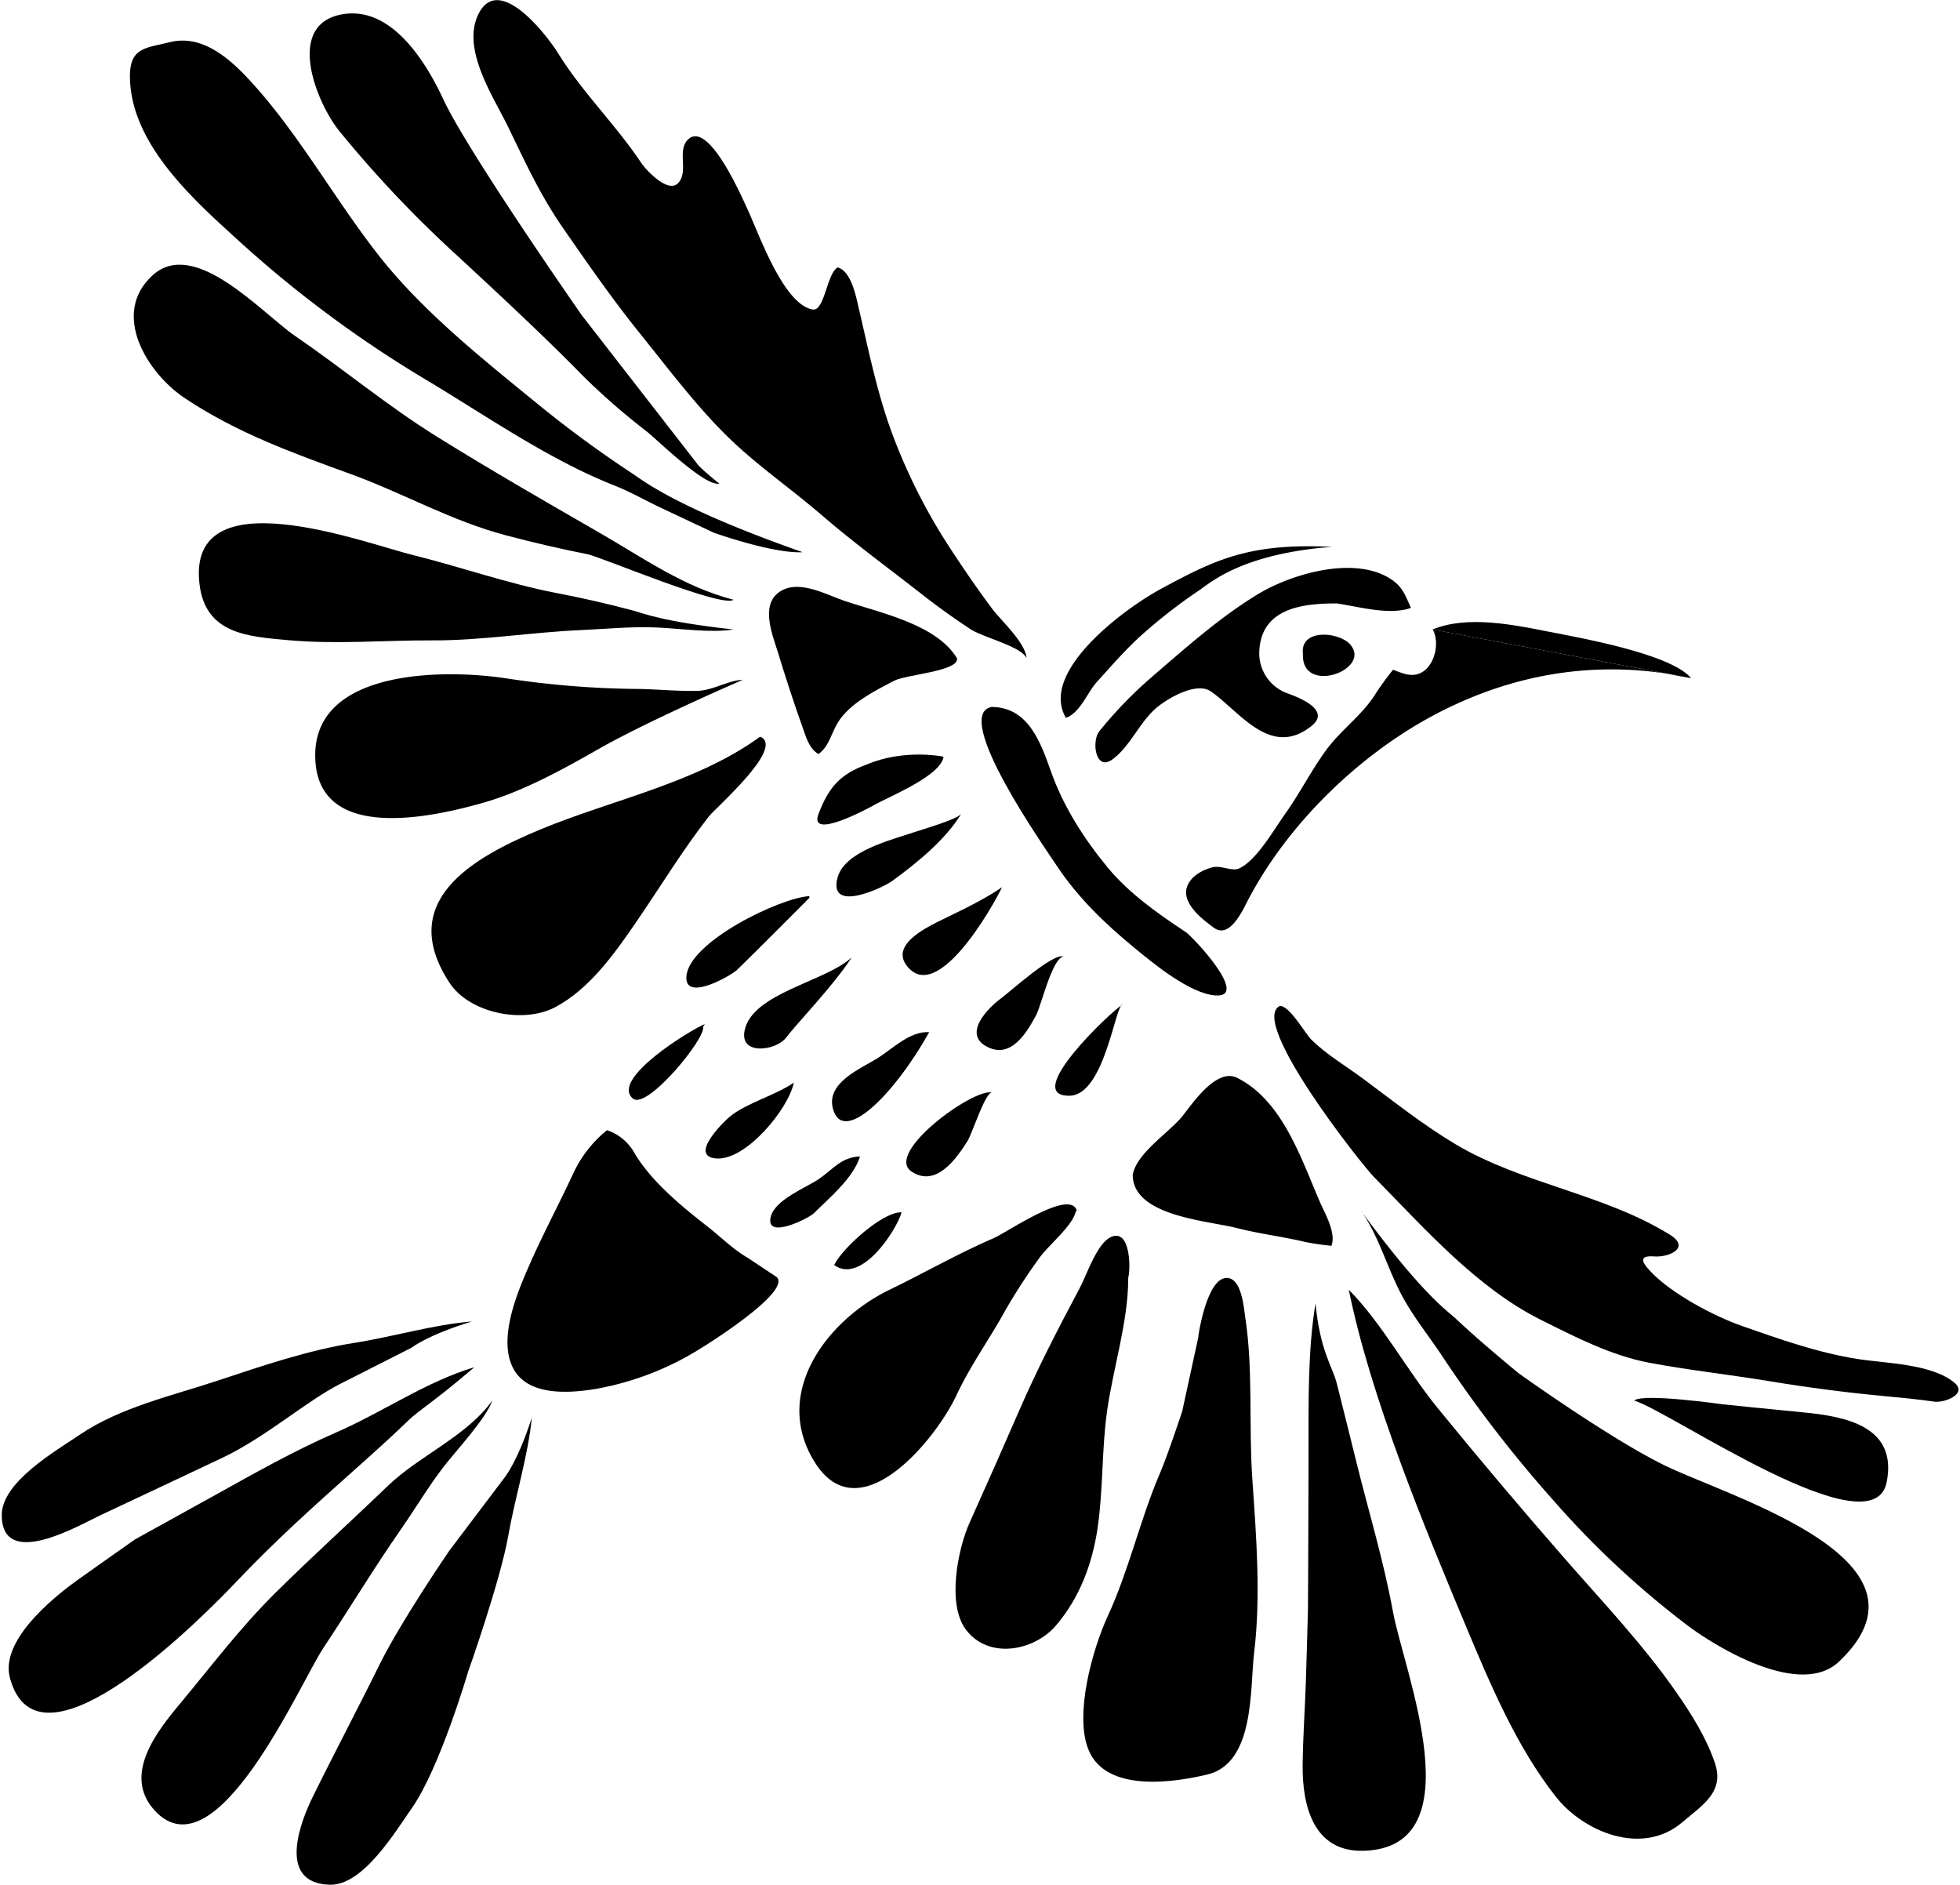 <?xml version="1.0"?>
<svg xmlns="http://www.w3.org/2000/svg" id="_23_honeyeater_Image" data-name="23 honeyeater&#xA0;Image" viewBox="0 0 519.54 500.43" width="520" height="500"><defs><style>.cls-1{fill-rule:evenodd;}</style></defs><path class="cls-1" d="M403.38,520.81c8.8,8.91,15.53,21.52,23.55,31.35q16.68,20.45,34,40.26c9.95,11.38,20.81,22.85,29.43,35.29,4,5.75,7.94,12,10.21,18.71,2.66,7.76-3.39,11.25-8.64,15.75-10.65,9.1-26.23,2.58-33.62-6.82-10.29-13.08-17.24-29.48-23.63-44.73-11.3-27-25.5-61.21-31.31-89.81" transform="translate(-45.67 -178.37)"/><path class="cls-1" d="M406.73,500c16.39,22.3,22.72,26.28,25.11,28.53,6.65,6.28,16.65,14.45,16.65,14.45s23.22,16.67,38,24.08c17.47,8.78,75.9,25.21,47,52.5-10,9.42-31.38-3.14-39.86-9.4a240,240,0,0,1-35.86-33.36,339.58,339.58,0,0,1-29.34-38c-3.79-5.77-8.24-11.13-11.39-17.29-3.69-7.22-5.67-14.7-10.28-21.52" transform="translate(-45.67 -178.37)"/><path class="cls-1" d="M258.21,324.93c-33.15-11.65-42.1-18.87-45-20.79a303.59,303.59,0,0,1-24.89-18.24c-14.6-11.93-30.68-24.66-42.38-39.52-11.41-14.49-20.51-31-32.72-44.81-5.66-6.4-13.53-14.35-22.91-12-6.73,1.65-10.94,1.4-10.57,10.09.74,17.68,17.45,32.24,29.44,43.16a309.47,309.47,0,0,0,50.09,36.93c15.9,9.59,32,20.78,49.19,27.56,4.2,1.66,8.11,3.92,12.19,5.85,4.59,2.17,14.14,6.65,14.14,6.65s15.55,5.55,23.43,5.17" transform="translate(-45.67 -178.37)"/><path class="cls-1" d="M247,374c-16.87,12.25-39.23,16.69-58.23,24.56-18.19,7.54-38.37,19.07-24.22,40.7,5.36,8.19,19.64,10.94,28,6.56,9.19-4.82,15.88-14.32,21.61-22.66,6.46-9.43,12.25-19,19.26-28,1.76-2.28,20.13-18.16,13.79-21.13" transform="translate(-45.67 -178.37)"/><path class="cls-1" d="M494.26,358.42c-23.68-5.18-46.86-1.63-68.47,9.91-20.06,10.72-38.91,29.13-49.38,49.39-1.37,2.65-4.78,10-8.9,6.94-3.22-2.36-9.42-7.09-6.66-11.82,1.27-2.2,4-3.64,6.42-4.22,2.17-.53,5.06,1.14,6.88.35,4.63-2,9.33-10.33,12.18-14.32,3.95-5.51,7-11.63,11-17.1,3.74-5.13,9-8.84,12.59-14.12a75.26,75.26,0,0,1,5.2-7.24c1.93.68,3.67,1.6,5.81,1.31,4.88-.67,6.92-8.1,4.72-12" transform="translate(-45.67 -178.37)"/><path class="cls-1" d="M242.42,358.89c-3.58,0-7.91,2.8-12,2.9-5.34.14-10.69-.45-16-.51a244.1,244.1,0,0,1-34.68-2.79c-16.13-2.49-50.73-2.63-50.82,20.29-.09,23.6,30.94,16.62,44.7,12.69,10.7-3.06,21.35-9,31-14.5,9.86-5.57,27.43-13.59,37.78-18.08" transform="translate(-45.67 -178.37)"/><path class="cls-1" d="M385,445.47c-8.15,4.21,21.63,41.93,25.13,45.48,13.26,13.45,27.24,29.4,44.35,37.89,9,4.49,18.51,9.39,28.49,11.3,10.61,2,21.43,3.18,32.1,4.93,10.11,1.67,20.2,3,30.41,3.95,4.47.43,8.95.83,13.39,1.49,2.49.37,9-2,5.27-5.07-6.06-5-18.18-5.09-25.59-6.25-10.59-1.66-20.66-5.23-30.74-8.76-7.58-2.66-18.83-8.63-24.37-14.54-2.22-2.37-3.23-4.25,1-3.94,4,.3,9.71-2.32,4.26-5.71-17.51-10.92-39.17-13.47-57-24.08-8.69-5.18-16.59-11.5-24.7-17.51-4.53-3.35-9.5-6.26-13.54-10.21-1.7-1.66-5.79-9.12-8.44-9" transform="translate(-45.67 -178.37)"/><path class="cls-1" d="M240,337.61c-13.27-3.42-24-11.13-35.78-17.9-14.39-8.28-28.81-16.59-42.91-25.36-13.11-8.14-25-18.07-37.68-26.75-8.8-6-26.72-26.36-37.92-16.12S84.36,277.42,94.17,284c13.73,9.2,28.58,14.57,44,20.17,14.21,5.15,26.71,12.46,41.47,16.35,7.2,1.9,14.31,3.56,21.6,5,3.6.73,35.94,14.44,38.78,12.06" transform="translate(-45.67 -178.37)"/><path class="cls-1" d="M394.53,524.4c1.18,12.6,4.5,16.78,5.62,21.16,1.75,6.88,3.44,13.76,5.15,20.65,3.3,13.36,7.36,26.66,9.82,40.2C418,622,437.18,669,407.21,669.75c-13.16.32-16.2-11.83-16.1-22.73.07-7.29.61-14.61.85-21.9.2-6.1.56-19.19.56-19.19s.1-14.5.1-20.89c0-7.28.07-14.57.06-21.85,0-12.74-.2-26.41,1.85-38.79" transform="translate(-45.67 -178.37)"/><path class="cls-1" d="M317.8,353c-.45-4.21-6.8-9.89-9.16-13.05-3.59-4.81-7-9.75-10.29-14.75a153.74,153.74,0,0,1-16.46-32.32c-3.87-10.7-6-21.38-8.57-32.35-.74-3.1-1.95-10.13-5.68-11.16-2.88,1.65-3.46,11.7-6.63,11.17-7.9-1.33-14.53-20.82-17.48-27-1.11-2.31-10.21-23.61-15.68-18.07-2.92,2.95.32,8.41-2.57,11.51-2.65,2.84-8.55-3.48-9.81-5.38-6.73-10.1-15.73-18.82-22.08-29.13-3-4.81-15.81-21.45-21.18-10.26-4.48,9.32,4,21.75,8,30,4.69,9.67,8.47,18,14.67,26.94,6.58,9.48,13.18,19,20.42,27.95,7.07,8.78,14,18,21.91,26,8.09,8.21,17.55,14.58,26.23,22.06s17.81,14.13,26.89,21.24c4.06,3.17,8.27,6.18,12.56,9,3.23,2.13,12.79,4.43,14.67,7.32" transform="translate(-45.67 -178.37)"/><path class="cls-1" d="M243.73,512.29c-3.91-2.25-7.08-5.5-10.61-8.25-6.84-5.33-14.86-11.92-19.34-19.38a13.15,13.15,0,0,0-7.38-6.23,32.1,32.1,0,0,0-8.69,10.91c-4,8.63-8.47,16.92-12.28,25.7-3.14,7.19-8,19.09-3.87,26.75,4,7.3,14.81,6.5,21.88,5.33a77.93,77.93,0,0,0,27.67-10.65c3.37-2.06,24-15.2,20.4-19Z" transform="translate(-45.67 -178.37)"/><path class="cls-1" d="M240,345.5c-19-2.08-24.28-4.39-26.56-5-6.84-1.83-13.6-3.36-20.56-4.7-12.82-2.48-25.42-6.95-38.12-10.09s-60-21.13-56.57,7.73c1.55,13.25,12.83,13.92,23.52,14.89,12.89,1.17,25.49,0,38.41.06s26.24-2.17,39.32-2.73c6.81-.3,13.41-1,20.23-.69,6.2.27,14.27,1.49,20.33.53" transform="translate(-45.67 -178.37)"/><path class="cls-1" d="M363.44,533.25l-4.31,19.84s-3.82,11.59-6,16.64c-5.22,12.23-8.2,25.68-13.72,37.61-4.06,8.76-9,26.25-5.15,35.61,4.63,11.37,22.5,8.71,31.5,6.56,12.74-3,11.32-22.9,12.47-32.32,1.82-15,.57-31-.47-46-1-14.21.26-29-1.88-43-.37-2.47-.92-10.63-5-10.53-5.28.13-7.45,15.32-7.45,15.32" transform="translate(-45.67 -178.37)"/><path class="cls-1" d="M299.34,353.15c-5.49-9.1-20.6-12.1-29.88-15.25-4.65-1.58-11.33-5.32-16.28-2.95-6.45,3.09-3,11.52-1.42,16.55,2.05,6.7,4.22,13.43,6.58,20,.89,2.48,1.7,5.67,4.23,7.07,2.95-2.25,3.34-5.56,5.21-8.51,3.15-5,9.78-8.3,14.83-10.94,3.16-1.65,16.75-2.51,16.73-5.75" transform="translate(-45.67 -178.37)"/><path class="cls-1" d="M175.93,550.23c-1.53,4.62-9.94,13.7-12.84,17.46-4.14,5.36-7.56,11.18-11.43,16.73-7.1,10.2-13.69,21.12-20.6,31.51-6.17,9.28-28.5,61-44.82,43.07-8.55-9.41.66-21,6.91-28.46,8.32-10,15.85-20,25.1-29.18,9.78-9.69,20-18.91,29.9-28.45,8.39-8.07,20.93-13.18,27.78-22.68" transform="translate(-45.67 -178.37)"/><path class="cls-1" d="M171.15,541.38c-11.47,9.78-14.47,11.18-17.56,14.17-4.56,4.42-9.28,8.63-14,12.85-10.71,9.54-21.25,19-31.15,29.43-8.17,8.64-52.89,54.52-60.58,26.06-2.64-9.75,10.85-20.93,17.9-26,5.4-3.87,15.35-10.84,15.35-10.84l20.67-11.43c10.59-5.88,21.55-12.1,32.68-16.93,12.2-5.3,23.94-13.52,36.7-17.32" transform="translate(-45.67 -178.37)"/><path class="cls-1" d="M344.78,517.7c.7-2.39.67-13.25-4.56-10.91-3.72,1.66-6.41,10-8.22,13.4-5.65,10.62-11.19,21.3-16,32.33q-6.58,15.12-13.33,30.13c-3.14,7-6,21.48-1.08,28.24,6,8.18,18.17,5.86,24-.93,6.32-7.38,9.68-16.41,11.08-25.93,1.51-10.29,1.06-20.86,2.54-31.23,1.61-11.22,5.58-23.66,5.58-34.86" transform="translate(-45.67 -178.37)"/><path class="cls-1" d="M236.2,306.76c-3.72.87-16.41-11.54-19.11-13.72a186.1,186.1,0,0,1-16.72-14.51c-10.76-11-22-21.39-33.25-31.84a308,308,0,0,1-31.84-33.57c-6-7.43-14.64-28.55,1.13-31,12.85-2,21.86,12.63,26.52,22.61,6.51,14,36.79,57.36,36.79,57.36l31,39.9a59.61,59.61,0,0,0,5.52,4.76" transform="translate(-45.67 -178.37)"/><path class="cls-1" d="M331.15,499.76c-1.9-5.81-18.29,5.7-22.24,7.41-9.41,4.07-18.31,9.18-27.52,13.64-16.5,8-31.49,27.51-19.68,46s32-6.3,37.48-18c3.69-7.9,8.83-15,13-22.58a153.05,153.05,0,0,1,9.11-14c2.23-3.17,8.87-8.52,9.57-12.26" transform="translate(-45.67 -178.37)"/><path class="cls-1" d="M170.67,529.18c-11.88,3.58-16.17,7-16.17,7S145,541,135.71,545.7s-19.84,14.24-31.66,19.81S82.58,575.65,71.8,580.7c-5.46,2.56-26,14.63-26.12,0-.09-8.82,14.29-17.07,20.78-21.46,10.69-7.22,24.33-10.27,36.43-14.28,11.84-3.93,24.19-8.14,36.53-10.08,10.26-1.62,21-4.87,31.25-5.67" transform="translate(-45.67 -178.37)"/><path class="cls-1" d="M400.2,338.58c5.94.88,14,3.22,19.68,1.18-1.59-3.34-2.15-5.91-6.26-8.2-9.73-5.42-25.62-.74-34.41,4.58-10.2,6.18-19.71,14.71-28.73,22.47a111.88,111.88,0,0,0-13.36,13.91c-2.07,2.53-1.09,10.89,3.58,7.4s7.05-9.69,11.47-13.52c2.94-2.53,10.7-7.15,14.58-4.46,7.61,5.28,15.9,17.94,26.79,9.11,5.18-4.19-3.58-7.55-6.23-8.52a11.3,11.3,0,0,1-7.72-10.83c.26-12.05,11.79-13.12,20.61-13.12" transform="translate(-45.67 -178.37)"/><path class="cls-1" d="M398.89,323.56c-22-1.06-30.93,3.32-45.72,11.33-9.17,5-32.13,21.73-24.92,34.06,3.79-1.31,5.71-6.78,8.26-9.57,4-4.41,8.11-9.18,12.63-13.1a141.46,141.46,0,0,1,14.51-11.19c2.92-1.95,11.24-9.69,35.24-11.53" transform="translate(-45.67 -178.37)"/><path class="cls-1" d="M295.52,379.22s-10.34-2.09-20.21,2.15c-7,2.51-10.12,6.1-12.77,13.17s13.59-1.76,14.56-2.31c4.21-2.41,17.45-7.6,18.65-12.77" transform="translate(-45.67 -178.37)"/><path class="cls-1" d="M300.54,394.29c-.57,1.48-10.65,4.36-12.78,5.09-5.81,2-18.31,4.94-20.17,12.08-2.46,9.48,12.08,2.61,14.59.77,6.45-4.71,14.24-11,18.36-17.94" transform="translate(-45.67 -178.37)"/><path class="cls-1" d="M479.19,550.23c9.41,2.78,63.35,40.23,67,21.66,2.93-14.77-10.72-17.47-22.28-18.55-6.81-.64-21.34-2.14-21.34-2.14s-21.1-3-23.4-1" transform="translate(-45.67 -178.37)"/><path class="cls-1" d="M260.12,416.29c-7.82.44-32,12.16-32.64,21.31-.52,6.92,11.88-.22,13.46-1.74,3.4-3.25,19.18-19.09,19.18-19.09" transform="translate(-45.67 -178.37)"/><path class="cls-1" d="M311.3,413.9c-5.27,3.76-14.42,7.83-17.22,9.28-3.45,1.78-12.19,6.16-8.13,11.53,8,10.63,22.82-15.47,25.35-20.81" transform="translate(-45.67 -178.37)"/><path class="cls-1" d="M494.26,358.42c-5.46-6.54-30-10.79-37.81-12.34-9.37-1.86-21.71-4.39-30.83-.58" transform="translate(-45.67 -178.37)"/><path class="cls-1" d="M291.93,452.41c-5.11-.34-9.78,4.49-13.84,7-4.47,2.73-13.38,6.42-11.75,13.12,2.45,10.09,16-3,25.59-20.09" transform="translate(-45.67 -178.37)"/><path class="cls-1" d="M346,490.67c.5,10.66,20,11.78,27.71,13.76,6,1.54,12.12,2.25,18.13,3.69a67.8,67.8,0,0,0,6.92,1c1.29-3.43-1.7-8.52-3-11.49-5-11.49-9.93-27-22-33.08-5.37-2.72-11.58,6.32-14.36,9.89-3.53,4.55-12.54,10.05-13.42,16" transform="translate(-45.67 -178.37)"/><path class="cls-1" d="M308.67,468.43c-4.93-1.29-28.8,16.12-21.38,21,6.51,4.31,11.9-3.49,14.81-8.08,1.27-2,4.77-13.18,6.57-12.94" transform="translate(-45.67 -178.37)"/><path class="cls-1" d="M327.56,432.32c-2.7-1-14.14,9.34-16.39,11-3.53,2.55-10.55,9.59-3.78,13,6.34,3.22,10.47-3.81,12.92-8.36,1.41-2.62,4.25-15.05,7.25-15.62" transform="translate(-45.67 -178.37)"/><path class="cls-1" d="M273.51,485.41c-5,.2-7.12,3.47-11,6.08-3.43,2.28-11.58,5.43-12.65,10-1.44,6.15,10.09.34,11.46-1,4.13-4.1,10.44-9.32,12.23-15" transform="translate(-45.67 -178.37)"/><path class="cls-1" d="M271.36,432.56C264.45,439,245,442,242.94,451.94c-1.42,6.78,8.39,5.39,11,1.93,2.92-3.86,12.8-14.05,17.42-21.31" transform="translate(-45.67 -178.37)"/><path class="cls-1" d="M232.38,450.26c-3.44,1.33-25.33,14.61-19.09,19.79C217,473.13,232.73,454,231.9,451" transform="translate(-45.67 -178.37)"/><path class="cls-1" d="M391.18,352.2c-.24,10.72,18.21,4.07,12.66-2.62-2.92-3.52-13.47-4.44-12.66,2.38" transform="translate(-45.67 -178.37)"/><path class="cls-1" d="M343.35,445c-3.38,2.15-27,24.53-14.11,24.28,9.34-.18,12.14-24.51,14.11-24.28" transform="translate(-45.67 -178.37)"/><path class="cls-1" d="M256,465.8c-4.6,3.27-12.53,5.38-16.95,9-1.62,1.32-11,10.45-3.76,11.13,7.92.74,19.32-13.16,20.71-20.11" transform="translate(-45.67 -178.37)"/><path class="cls-1" d="M284.63,500.24c-1.54,5.14-10.83,19.15-17.91,14,1.95-4.29,12.93-14.28,17.91-14" transform="translate(-45.67 -178.37)"/><path class="cls-1" d="M308.43,366.07c-10.45,2.31,14.09,37.16,17.37,42.12,5.62,8.48,12.77,15.36,20.6,21.8,5,4.13,14.75,12.19,21.56,12.67,9.25.65-6-15.56-7.87-16.81-7.52-5-15-10.21-20.81-17.23-6.27-7.62-11.7-16.11-15-25.43-2.69-7.57-5.94-17-15.6-17.12" transform="translate(-45.67 -178.37)"/><path class="cls-1" d="M186.44,554.71c-3.78,11.81-7.28,16-7.28,16l-14.64,19.37s-12.89,18.79-18.66,30.5-12.43,24.31-17.67,35c-2.66,5.42-10,22.79,4.61,23.18,8.82.23,17.33-14,21.82-20.41,7.4-10.57,14.91-36.18,14.91-36.18s8.55-24.05,10.71-36.36c1.8-10.22,5.23-21,6.2-31.14" transform="translate(-45.67 -178.37)"/></svg>
